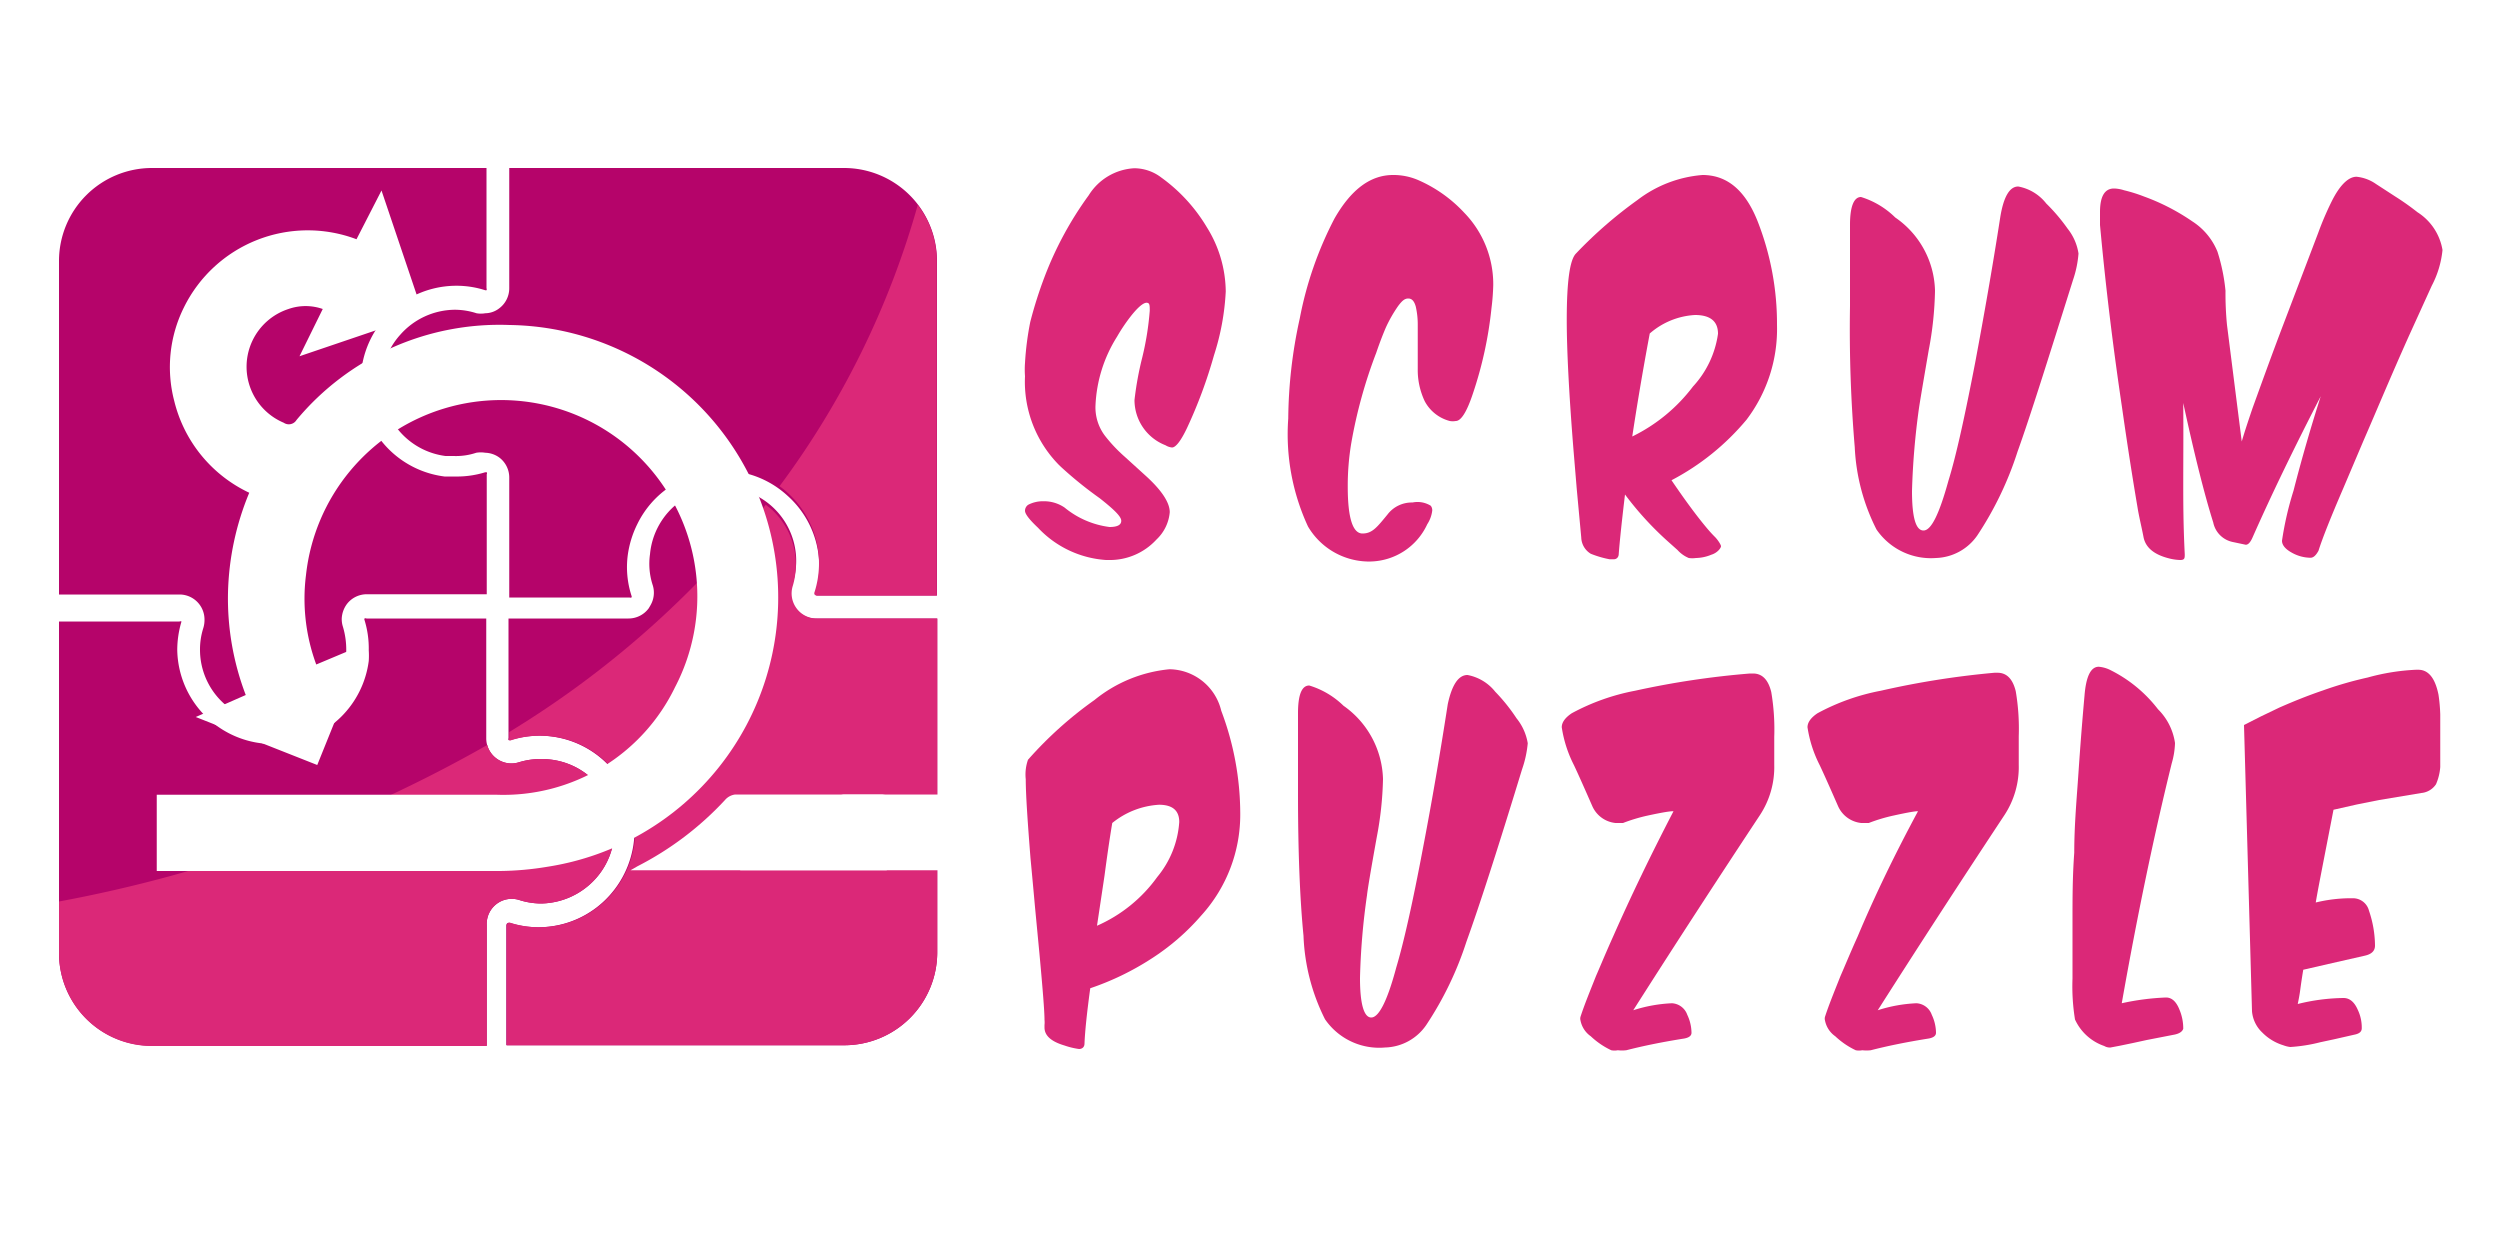 <svg xmlns="http://www.w3.org/2000/svg" viewBox="0 0 100 50"><rect x="0" y="0" width="100" height="50" fill="#333333" stroke="none"/><defs><style>.cls-1{isolation:isolate;}.cls-2{mix-blend-mode:multiply;opacity:0.18;}.cls-3{fill:#fff;}.cls-4{fill:#b5046a;}.cls-5{fill:#db2878;}</style></defs><g class="cls-1"><g id="Слой_1" data-name="Слой 1"><g class="cls-2"><rect x="8.28" y="4.9" width="182.74" height="98.24"/><path d="M16.07,16.72H29.46v4.81a.09.09,0,0,1,0,.08l-.05,0h0a3.74,3.74,0,0,0-1.15-.18h0a3.83,3.83,0,0,0-.48,7.63l.42,0a3.81,3.81,0,0,0,1.21-.17h0l.06,0a.08.08,0,0,1,0,.08v4.8h-4.8a1,1,0,0,0-.8.4,1.06,1.06,0,0,0-.2.56,1,1,0,0,0,.05.35,3.2,3.2,0,0,1,.13.92c0,.11,0,.21,0,.32a2.94,2.94,0,0,1-2.57,2.53A2.86,2.86,0,0,1,19,38.18,2.9,2.9,0,0,1,18,36a2.82,2.82,0,0,1,.13-.87,1.1,1.1,0,0,0,.05-.35,1,1,0,0,0-1-1H12.36V20.43A3.72,3.72,0,0,1,16.07,16.72ZM42.59,33.77a.11.11,0,0,0,.09,0h4.8V20.43a3.72,3.72,0,0,0-3.71-3.71H30.37v4.81a1,1,0,0,1-.41.81.92.92,0,0,1-.55.19,1,1,0,0,1-.35,0,2.83,2.83,0,0,0-.87-.14,2.94,2.94,0,0,0-2.18,1,2.87,2.87,0,0,0-.72,2.28,2.92,2.92,0,0,0,2.53,2.57l.32,0a2.54,2.54,0,0,0,.91-.13,1.11,1.11,0,0,1,.36,0,1,1,0,0,1,.56.19,1,1,0,0,1,.4.81v4.79h4.81a.12.12,0,0,0,.08,0h0a.08.08,0,0,0,0-.07,3.71,3.71,0,0,1-.15-1.62,4,4,0,0,1,.38-1.24,3.81,3.81,0,0,1,6-1.15,3.8,3.8,0,0,1,1.1,4A.09.09,0,0,0,42.59,33.77Zm4.9,14.35V34.74H42.67a1,1,0,0,1-1-1.3A2.93,2.93,0,1,0,36,32.17a2.74,2.74,0,0,0,.11,1.24,1,1,0,0,1-.09.8l-.07.12a1,1,0,0,1-.81.41h-4.8v4.79a.07.07,0,0,0,0,.07.1.1,0,0,0,.1,0,3.83,3.83,0,0,1,4.94,3.22,3,3,0,0,1,0,.42,3.89,3.89,0,0,1-1,2.58,3.83,3.83,0,0,1-2.85,1.27,3.74,3.74,0,0,1-1.15-.18.11.11,0,0,0-.13.1v4.8H43.78A3.72,3.72,0,0,0,47.49,48.12Zm-35.13,0a3.71,3.71,0,0,0,3.71,3.71h13.4V47h0a1,1,0,0,1,1.3-1,2.89,2.89,0,0,0,.88.14,3,3,0,0,0,2.18-1,2.94,2.94,0,0,0,.75-2c0-.1,0-.2,0-.31A2.93,2.93,0,0,0,32,40.38a3.05,3.05,0,0,0-1.24.11,1,1,0,0,1-.9-.15,1,1,0,0,1-.41-.8h0V34.74H24.66a.09.09,0,0,0-.08,0,.08.08,0,0,0,0,.06v0a3.85,3.85,0,0,1,.17,1.21,3.22,3.22,0,0,1,0,.43,3.84,3.84,0,0,1-3.37,3.32l-.42,0A3.83,3.83,0,0,1,17.09,36h0a4,4,0,0,1,.17-1.14,0,0,0,0,0,0,0,.08.08,0,0,0,0,0,.09.09,0,0,0-.08,0H12.36Z"/><path d="M29.47,51.84V47h0a1,1,0,0,1,1.3-1,2.89,2.89,0,0,0,.88.14,3,3,0,0,0,2.18-1,2.94,2.94,0,0,0,.75-2c0-.1,0-.2,0-.31A2.93,2.93,0,0,0,32,40.38a3.05,3.05,0,0,0-1.24.11,1,1,0,0,1-1.27-.69,54.8,54.8,0,0,1-17.15,6.26v2.07a3.71,3.71,0,0,0,3.71,3.71Z"/><path d="M41.86,34.33a1,1,0,0,1-.15-.89,3,3,0,0,0-.84-3.06l-.24-.19a38.55,38.55,0,0,1-10.26,9.09v.25a.07.07,0,0,0,0,.07.1.1,0,0,0,.1,0,3.83,3.83,0,0,1,4.94,3.22,3,3,0,0,1,0,.42,3.89,3.89,0,0,1-1,2.58,3.83,3.83,0,0,1-2.85,1.27,3.74,3.74,0,0,1-1.15-.18.11.11,0,0,0-.13.1v4.8H43.78a3.72,3.72,0,0,0,3.71-3.71V34.74H42.67A1,1,0,0,1,41.86,34.33Z"/><path d="M41.48,29.69a3.8,3.8,0,0,1,1.1,4,.09.09,0,0,0,0,.08.11.11,0,0,0,.09,0h4.8V20.43a3.68,3.68,0,0,0-.76-2.23,34.42,34.42,0,0,1-5.53,11.25A2.17,2.17,0,0,1,41.48,29.69Z"/></g><rect class="cls-3" x="-1.72" y="-5.1" width="182.74" height="98.24"/><path class="cls-4" d="M6.07,6.72H19.46v4.81a.09.09,0,0,1,0,.08l-.05,0h0a3.74,3.74,0,0,0-1.15-.18h0a3.83,3.83,0,0,0-.48,7.63l.42,0a3.81,3.81,0,0,0,1.21-.17h0l.06,0a.08.08,0,0,1,0,.08v4.8h-4.8a1,1,0,0,0-.8.4,1.06,1.06,0,0,0-.2.56,1,1,0,0,0,.05.35,3.2,3.2,0,0,1,.13.92c0,.11,0,.21,0,.32a2.94,2.94,0,0,1-2.57,2.53A2.86,2.86,0,0,1,9,28.18,2.9,2.9,0,0,1,8,26a2.82,2.82,0,0,1,.13-.87,1.1,1.1,0,0,0,.05-.35,1,1,0,0,0-1-1H2.36V10.43A3.72,3.72,0,0,1,6.07,6.72ZM32.59,23.77a.11.11,0,0,0,.09.05h4.8V10.43a3.72,3.72,0,0,0-3.71-3.71H20.37v4.81a1,1,0,0,1-.41.81.92.92,0,0,1-.55.19,1,1,0,0,1-.35,0,2.83,2.83,0,0,0-.87-.14,2.94,2.94,0,0,0-2.18,1,2.87,2.87,0,0,0-.72,2.28,2.92,2.92,0,0,0,2.53,2.57l.32,0a2.54,2.54,0,0,0,.91-.13,1.11,1.11,0,0,1,.36,0,1,1,0,0,1,.56.19,1,1,0,0,1,.4.81v4.79h4.81a.12.12,0,0,0,.08,0h0a.08.08,0,0,0,0-.07,3.71,3.71,0,0,1-.15-1.62,4,4,0,0,1,.38-1.24,3.81,3.81,0,0,1,6-1.15,3.8,3.8,0,0,1,1.1,4A.09.09,0,0,0,32.59,23.77Zm4.9,14.35V24.74H32.67a1,1,0,0,1-1-1.3A2.93,2.93,0,1,0,26,22.17a2.74,2.74,0,0,0,.11,1.24,1,1,0,0,1-.09.8l-.07.12a1,1,0,0,1-.81.41h-4.8v4.79a.07.07,0,0,0,0,.07.1.1,0,0,0,.1,0,3.83,3.83,0,0,1,4.94,3.22,3,3,0,0,1,0,.42,3.89,3.89,0,0,1-1,2.58,3.83,3.83,0,0,1-2.85,1.27,3.74,3.74,0,0,1-1.15-.18.11.11,0,0,0-.13.1v4.8H33.78A3.72,3.72,0,0,0,37.49,38.12Zm-35.13,0a3.71,3.71,0,0,0,3.71,3.71h13.4V37h0a1,1,0,0,1,1.3-1,2.89,2.89,0,0,0,.88.14,3,3,0,0,0,2.18-1,2.94,2.94,0,0,0,.75-2c0-.1,0-.2,0-.31A2.93,2.93,0,0,0,22,30.38a3.05,3.05,0,0,0-1.24.11,1,1,0,0,1-.9-.15,1,1,0,0,1-.41-.8h0V24.74H14.66a.09.09,0,0,0-.08,0,.08.08,0,0,0,0,.06,0,0,0,0,0,0,0,3.85,3.85,0,0,1,.17,1.21,3.22,3.22,0,0,1,0,.43,3.84,3.84,0,0,1-3.37,3.32l-.42,0A3.83,3.83,0,0,1,7.09,26h0a4,4,0,0,1,.17-1.14,0,0,0,0,0,0,0,.08.08,0,0,0,0,0,.09.09,0,0,0-.08,0H2.36Z"/><path class="cls-5" d="M19.47,41.84V37h0a1,1,0,0,1,1.3-1,2.89,2.89,0,0,0,.88.14,3,3,0,0,0,2.18-1,2.94,2.94,0,0,0,.75-2c0-.1,0-.2,0-.31A2.93,2.93,0,0,0,22,30.38a3.05,3.05,0,0,0-1.24.11,1,1,0,0,1-1.27-.69A54.8,54.8,0,0,1,2.36,36.06v2.07a3.71,3.71,0,0,0,3.71,3.71Z"/><path class="cls-5" d="M31.86,24.33a1,1,0,0,1-.15-.89,3,3,0,0,0-.84-3.06l-.24-.19a38.55,38.55,0,0,1-10.26,9.09v.25a.07.07,0,0,0,0,.07.1.1,0,0,0,.1,0,3.83,3.83,0,0,1,4.94,3.22,3,3,0,0,1,0,.42,3.89,3.89,0,0,1-1,2.58,3.83,3.83,0,0,1-2.85,1.27,3.74,3.74,0,0,1-1.15-.18.11.11,0,0,0-.13.1v4.8H33.78a3.72,3.72,0,0,0,3.71-3.71V24.74H32.67A1,1,0,0,1,31.86,24.33Z"/><path class="cls-5" d="M31.48,19.69a3.8,3.8,0,0,1,1.1,4,.09.09,0,0,0,0,.08.11.11,0,0,0,.09.05h4.8V10.43a3.68,3.68,0,0,0-.76-2.23,34.42,34.42,0,0,1-5.53,11.25A2.17,2.17,0,0,1,31.48,19.69Z"/><path class="cls-3" d="M12.65,26.58l2-.84L12.69,30.6,7.83,28.68l2-.88a10.82,10.82,0,0,1-.71-4.09,11.06,11.06,0,0,1,.85-4,5.5,5.5,0,0,1-3-3.67,5.36,5.36,0,0,1,.38-3.73,5.52,5.52,0,0,1,6.91-2.74l1-1.95,1.67,4.95-4.95,1.68.93-1.89a2.07,2.07,0,0,0-1.37,0,2.43,2.43,0,0,0-.19,4.55.36.36,0,0,0,.51-.11A10.56,10.56,0,0,1,20.38,13,10.9,10.9,0,0,1,21.9,34.67a12.2,12.2,0,0,1-1.9.17H6.27V31.79h.4c4.4,0,8.8,0,13.2,0A7.62,7.62,0,0,0,27,27.49,7.85,7.85,0,1,0,12.24,23,7.59,7.59,0,0,0,12.65,26.58Z"/><path class="cls-3" d="M35.47,31.81v3H25.22l.28-.16A12.57,12.57,0,0,0,29,32a.64.64,0,0,1,.41-.22h5.88Z"/><path class="cls-3" d="M39.85,31.81v3H29.6l.28-.16A12.62,12.62,0,0,0,33.35,32a.6.6,0,0,1,.4-.22h5.89Z"/><path class="cls-5" d="M41.74,20.05a1.46,1.46,0,0,1,.84.25,3.53,3.53,0,0,0,1.8.78c.31,0,.47-.08.47-.25s-.29-.45-.86-.9a15.78,15.78,0,0,1-1.59-1.29A4.74,4.74,0,0,1,41,15.05a3.6,3.6,0,0,1,0-.53,11.73,11.73,0,0,1,.21-1.64,16.93,16.93,0,0,1,.57-1.8,13.94,13.94,0,0,1,1.77-3.27,2.29,2.29,0,0,1,1.82-1.08,1.79,1.79,0,0,1,1.08.37,6.64,6.64,0,0,1,1.83,2,4.92,4.92,0,0,1,.75,2.56,9.87,9.87,0,0,1-.47,2.55,19.12,19.12,0,0,1-1.07,2.89c-.25.53-.46.8-.61.8a.61.61,0,0,1-.26-.09A1.94,1.94,0,0,1,45.38,16a12.82,12.82,0,0,1,.31-1.7,11.6,11.6,0,0,0,.3-1.87c0-.22,0-.32-.13-.32s-.36.19-.66.58a7,7,0,0,0-.52.78,5.6,5.6,0,0,0-.86,2.74,1.88,1.88,0,0,0,.37,1.21,6.11,6.11,0,0,0,.8.85l.87.79c.62.57.93,1.05.93,1.43a1.7,1.7,0,0,1-.53,1.09,2.53,2.53,0,0,1-1.93.82h-.09a4.1,4.1,0,0,1-2.72-1.29c-.34-.32-.52-.55-.52-.68a.29.29,0,0,1,.13-.24A1.28,1.28,0,0,1,41.74,20.05Z"/><path class="cls-5" d="M57.23,20.23a.29.29,0,0,1,.06.19,1.27,1.27,0,0,1-.2.55,2.56,2.56,0,0,1-2.26,1.49h-.15a2.84,2.84,0,0,1-2.36-1.4,8.77,8.77,0,0,1-.79-4.32,19.14,19.14,0,0,1,.46-4,14.52,14.52,0,0,1,1.39-4C54.06,7.55,54.84,7,55.72,7a2.49,2.49,0,0,1,1,.2,5.51,5.51,0,0,1,1.85,1.31,4.1,4.1,0,0,1,1.16,2.89,8.93,8.93,0,0,1-.07.92,15.68,15.68,0,0,1-.75,3.44c-.24.72-.47,1.08-.68,1.08a.67.67,0,0,1-.24,0,1.59,1.59,0,0,1-1-.79,2.92,2.92,0,0,1-.28-1.3c0-.21,0-.51,0-.88s0-.7,0-.87a3.22,3.22,0,0,0-.08-.74c-.06-.21-.15-.32-.3-.32s-.25.1-.39.28a5.4,5.4,0,0,0-.51.89c-.09.21-.22.53-.38,1a19.34,19.34,0,0,0-1,3.62,10.37,10.37,0,0,0-.14,1.74c0,1.25.2,1.87.59,1.87s.58-.25,1-.76a1.22,1.22,0,0,1,1-.48A1,1,0,0,1,57.23,20.23Z"/><path class="cls-5" d="M64.75,22.15c0,.15-.1.22-.19.22l-.18,0a4,4,0,0,1-.75-.22.79.79,0,0,1-.38-.65l-.18-1.94L62.94,18c-.18-2.23-.27-4-.27-5.2,0-1.53.12-2.41.37-2.66A17.23,17.23,0,0,1,65.5,8a4.91,4.91,0,0,1,2.6-1c1,0,1.73.63,2.22,1.89A11.22,11.22,0,0,1,71.08,13a6,6,0,0,1-1.22,3.79,9.86,9.86,0,0,1-3,2.42c.53.78,1,1.42,1.42,1.92.1.12.21.24.32.35s.24.31.24.37-.13.26-.39.34a1.67,1.67,0,0,1-.61.13,1,1,0,0,1-.29,0A1.25,1.25,0,0,1,67.1,22l-.37-.33A12.74,12.74,0,0,1,65,19.78Q64.81,21.37,64.75,22.15Zm.54-4.69a6.76,6.76,0,0,0,2.43-2,3.9,3.9,0,0,0,1-2.11c0-.5-.31-.75-.92-.75a3,3,0,0,0-1.81.74C65.65,15.15,65.43,16.54,65.29,17.46Z"/><path class="cls-5" d="M74.19,17.89A56.45,56.45,0,0,1,74,12.24c0-1,0-2.11,0-3.25,0-.74.16-1.11.44-1.11a3.36,3.36,0,0,1,1.37.82,3.65,3.65,0,0,1,1.59,2.93A13.81,13.81,0,0,1,77.15,14c-.23,1.33-.36,2.11-.39,2.32a29.75,29.75,0,0,0-.28,3.32c0,1.05.15,1.58.46,1.58s.63-.66,1-2c.31-1,.66-2.61,1.07-4.73.35-1.87.69-3.8,1-5.8q.2-1.23.72-1.23a1.85,1.85,0,0,1,1.12.68,7.22,7.22,0,0,1,.85,1,2.1,2.1,0,0,1,.44,1,4.25,4.25,0,0,1-.22,1.06c-1,3.18-1.72,5.48-2.22,6.87a13.51,13.51,0,0,1-1.61,3.35,2.09,2.09,0,0,1-1.65.9,2.64,2.64,0,0,1-2.38-1.14A8.08,8.08,0,0,1,74.19,17.89Z"/><path class="cls-5" d="M87.33,19.33c0,.71,0,1.65.06,2.84,0,.15,0,.23-.18.23a2,2,0,0,1-.47-.07c-.58-.15-.92-.43-1-.85s-.18-.81-.24-1.19c-.18-1.06-.39-2.38-.62-4C84.54,14,84.24,11.61,84,9q0-.26,0-.3V8.48c0-.63.19-.94.56-.94a1.4,1.4,0,0,1,.4.07,6.14,6.14,0,0,1,.8.25,8.56,8.56,0,0,1,1.94,1,2.6,2.6,0,0,1,1,1.21,7.53,7.53,0,0,1,.32,1.56A12.93,12.93,0,0,0,89.08,13l.59,4.66c.11-.38.26-.83.43-1.33.38-1.05.79-2.19,1.26-3.42l1.37-3.6a12.42,12.42,0,0,1,.53-1.24c.32-.65.67-1,1-1a1.64,1.64,0,0,1,.78.29l.77.5a10.32,10.32,0,0,1,.89.63,2.22,2.22,0,0,1,1,1.51,3.89,3.89,0,0,1-.43,1.43l-.91,2c-.7,1.56-1.3,3-1.83,4.22l-.79,1.86q-.78,1.81-1,2.52c-.1.18-.2.28-.32.28a1.56,1.56,0,0,1-.76-.21c-.25-.14-.38-.3-.38-.47a12.85,12.85,0,0,1,.46-2c.34-1.33.71-2.59,1.09-3.78-1.09,2.11-2,4-2.72,5.63-.09.21-.18.31-.28.31l-.52-.11a1,1,0,0,1-.78-.78c-.35-1.11-.75-2.7-1.2-4.78C87.34,17.33,87.33,18.38,87.33,19.33Z"/><path class="cls-5" d="M43.38,41.74c0,.15-.1.22-.22.22a3,3,0,0,1-.58-.14c-.54-.16-.8-.4-.8-.72V41a1,1,0,0,0,0-.21c0-.33-.07-1.21-.2-2.62l-.18-1.89q-.09-1-.18-1.95c-.12-1.52-.19-2.57-.19-3.16a1.77,1.77,0,0,1,.09-.78A15.47,15.47,0,0,1,43.78,28a5.59,5.59,0,0,1,3-1.23,2.16,2.16,0,0,1,2.07,1.66,11.69,11.69,0,0,1,.76,4.1,6,6,0,0,1-1.56,4.09,9.22,9.22,0,0,1-2,1.73,10.93,10.93,0,0,1-2.44,1.18Q43.41,41,43.38,41.74Zm2.91-6.66a3.85,3.85,0,0,0,.88-2.2q0-.69-.81-.69a3.27,3.27,0,0,0-1.87.73c-.12.72-.22,1.43-.31,2.11l-.3,2A5.87,5.87,0,0,0,46.29,35.08Z"/><path class="cls-5" d="M52.14,37.43c-.14-1.42-.22-3.31-.22-5.66,0-1,0-2.1,0-3.24q0-1.11.45-1.11a3.35,3.35,0,0,1,1.37.81,3.7,3.7,0,0,1,1.58,2.93,13.73,13.73,0,0,1-.25,2.33c-.24,1.33-.37,2.11-.39,2.32a27.49,27.49,0,0,0-.28,3.32c0,1,.15,1.57.45,1.57s.64-.65,1-2c.3-1,.66-2.61,1.06-4.73.36-1.87.69-3.8,1-5.8Q58.16,27,58.7,27a1.85,1.85,0,0,1,1.11.67,7.18,7.18,0,0,1,.85,1.06,2.14,2.14,0,0,1,.45,1,4.36,4.36,0,0,1-.23,1.05q-1.46,4.78-2.22,6.88A13.51,13.51,0,0,1,57.05,41a2.06,2.06,0,0,1-1.65.9A2.63,2.63,0,0,1,53,40.77,8.1,8.1,0,0,1,52.14,37.43Z"/><path class="cls-5" d="M65.92,32.62a6.74,6.74,0,0,0-1,.3l-.3,0a1.14,1.14,0,0,1-.93-.68c-.32-.73-.56-1.27-.73-1.63a4.94,4.94,0,0,1-.49-1.52c0-.19.13-.38.4-.56a8.71,8.71,0,0,1,2.53-.9A34.11,34.11,0,0,1,70,26.94h.12c.37,0,.61.25.73.74a8.94,8.94,0,0,1,.12,1.8V30c0,.22,0,.39,0,.5v.1a3.49,3.49,0,0,1-.57,2q-2.73,4.13-5.07,7.81a5.86,5.86,0,0,1,1.55-.28.69.69,0,0,1,.61.46,1.72,1.72,0,0,1,.17.72c0,.13-.12.21-.35.24-.81.13-1.56.28-2.26.46a1.55,1.55,0,0,1-.34,0,.68.68,0,0,1-.26,0,3.15,3.15,0,0,1-.82-.56,1,1,0,0,1-.41-.63.28.28,0,0,1,0-.15c.16-.49.37-1,.62-1.63.15-.34.37-.88.69-1.59q1.05-2.38,2.41-5Q66.75,32.44,65.92,32.62Z"/><path class="cls-5" d="M75.75,32.62a6.74,6.74,0,0,0-1,.3l-.3,0a1.14,1.14,0,0,1-.93-.68c-.32-.73-.56-1.27-.73-1.63a4.94,4.94,0,0,1-.49-1.52c0-.19.13-.38.4-.56a8.71,8.71,0,0,1,2.53-.9,34.11,34.11,0,0,1,4.55-.72h.12c.37,0,.61.25.73.74a8.94,8.94,0,0,1,.12,1.8V30c0,.22,0,.39,0,.5v.1a3.49,3.49,0,0,1-.57,2q-2.73,4.13-5.07,7.81a5.86,5.86,0,0,1,1.55-.28.69.69,0,0,1,.61.46,1.72,1.72,0,0,1,.17.72c0,.13-.12.21-.35.24-.81.13-1.56.28-2.26.46a1.55,1.55,0,0,1-.34,0,.68.68,0,0,1-.26,0,3.15,3.15,0,0,1-.82-.56,1,1,0,0,1-.41-.63.28.28,0,0,1,0-.15c.16-.49.37-1,.62-1.63.15-.34.37-.88.69-1.59q1-2.38,2.41-5Q76.57,32.44,75.75,32.62Z"/><path class="cls-5" d="M87,41.38l-1.13.22-.55.12-.53.11-.37.07a.44.44,0,0,1-.25-.06A2,2,0,0,1,83,40.78a8.29,8.29,0,0,1-.1-1.64c0-.74,0-1.53,0-2.36s0-1.73.07-2.67c0-1.11.1-2.18.17-3.22s.15-2.06.24-3.06c.06-.77.25-1.16.57-1.16a1.28,1.28,0,0,1,.48.14,5.48,5.48,0,0,1,1.89,1.56A2.38,2.38,0,0,1,87,29.72a3.18,3.18,0,0,1-.13.81q-1.07,4.34-2,9.6a9.91,9.91,0,0,1,1.77-.23c.23,0,.41.16.54.49a1.94,1.94,0,0,1,.15.76C87.29,41.27,87.17,41.34,87,41.38Z"/><path class="cls-5" d="M89.76,29l.67-.34.75-.36c.57-.25,1.14-.48,1.73-.68a15,15,0,0,1,1.8-.52,8.64,8.64,0,0,1,1.93-.31h.09q.61,0,.81,1a6.59,6.59,0,0,1,.07.79c0,.33,0,.73,0,1.19,0,.19,0,.36,0,.51s0,.29,0,.4a2.12,2.12,0,0,1-.17.69.79.79,0,0,1-.59.35L95.17,32l-.9.18-.93.21-.42,2.16c-.12.62-.22,1.13-.29,1.55A5.92,5.92,0,0,1,94,35.93h.11a.66.66,0,0,1,.65.5A4.42,4.42,0,0,1,95,37.82c0,.22-.14.35-.42.41l-1.45.33-1,.23c-.05.3-.09.57-.12.8s-.07.42-.1.57a7.94,7.94,0,0,1,1.83-.24c.24,0,.43.15.57.47a1.64,1.64,0,0,1,.16.74c0,.14-.1.22-.31.26l-.79.18-.56.12a6.35,6.35,0,0,1-1.2.19,1.16,1.16,0,0,1-.28-.07,2,2,0,0,1-.84-.51,1.32,1.32,0,0,1-.41-.85Z"/></g></g></svg>